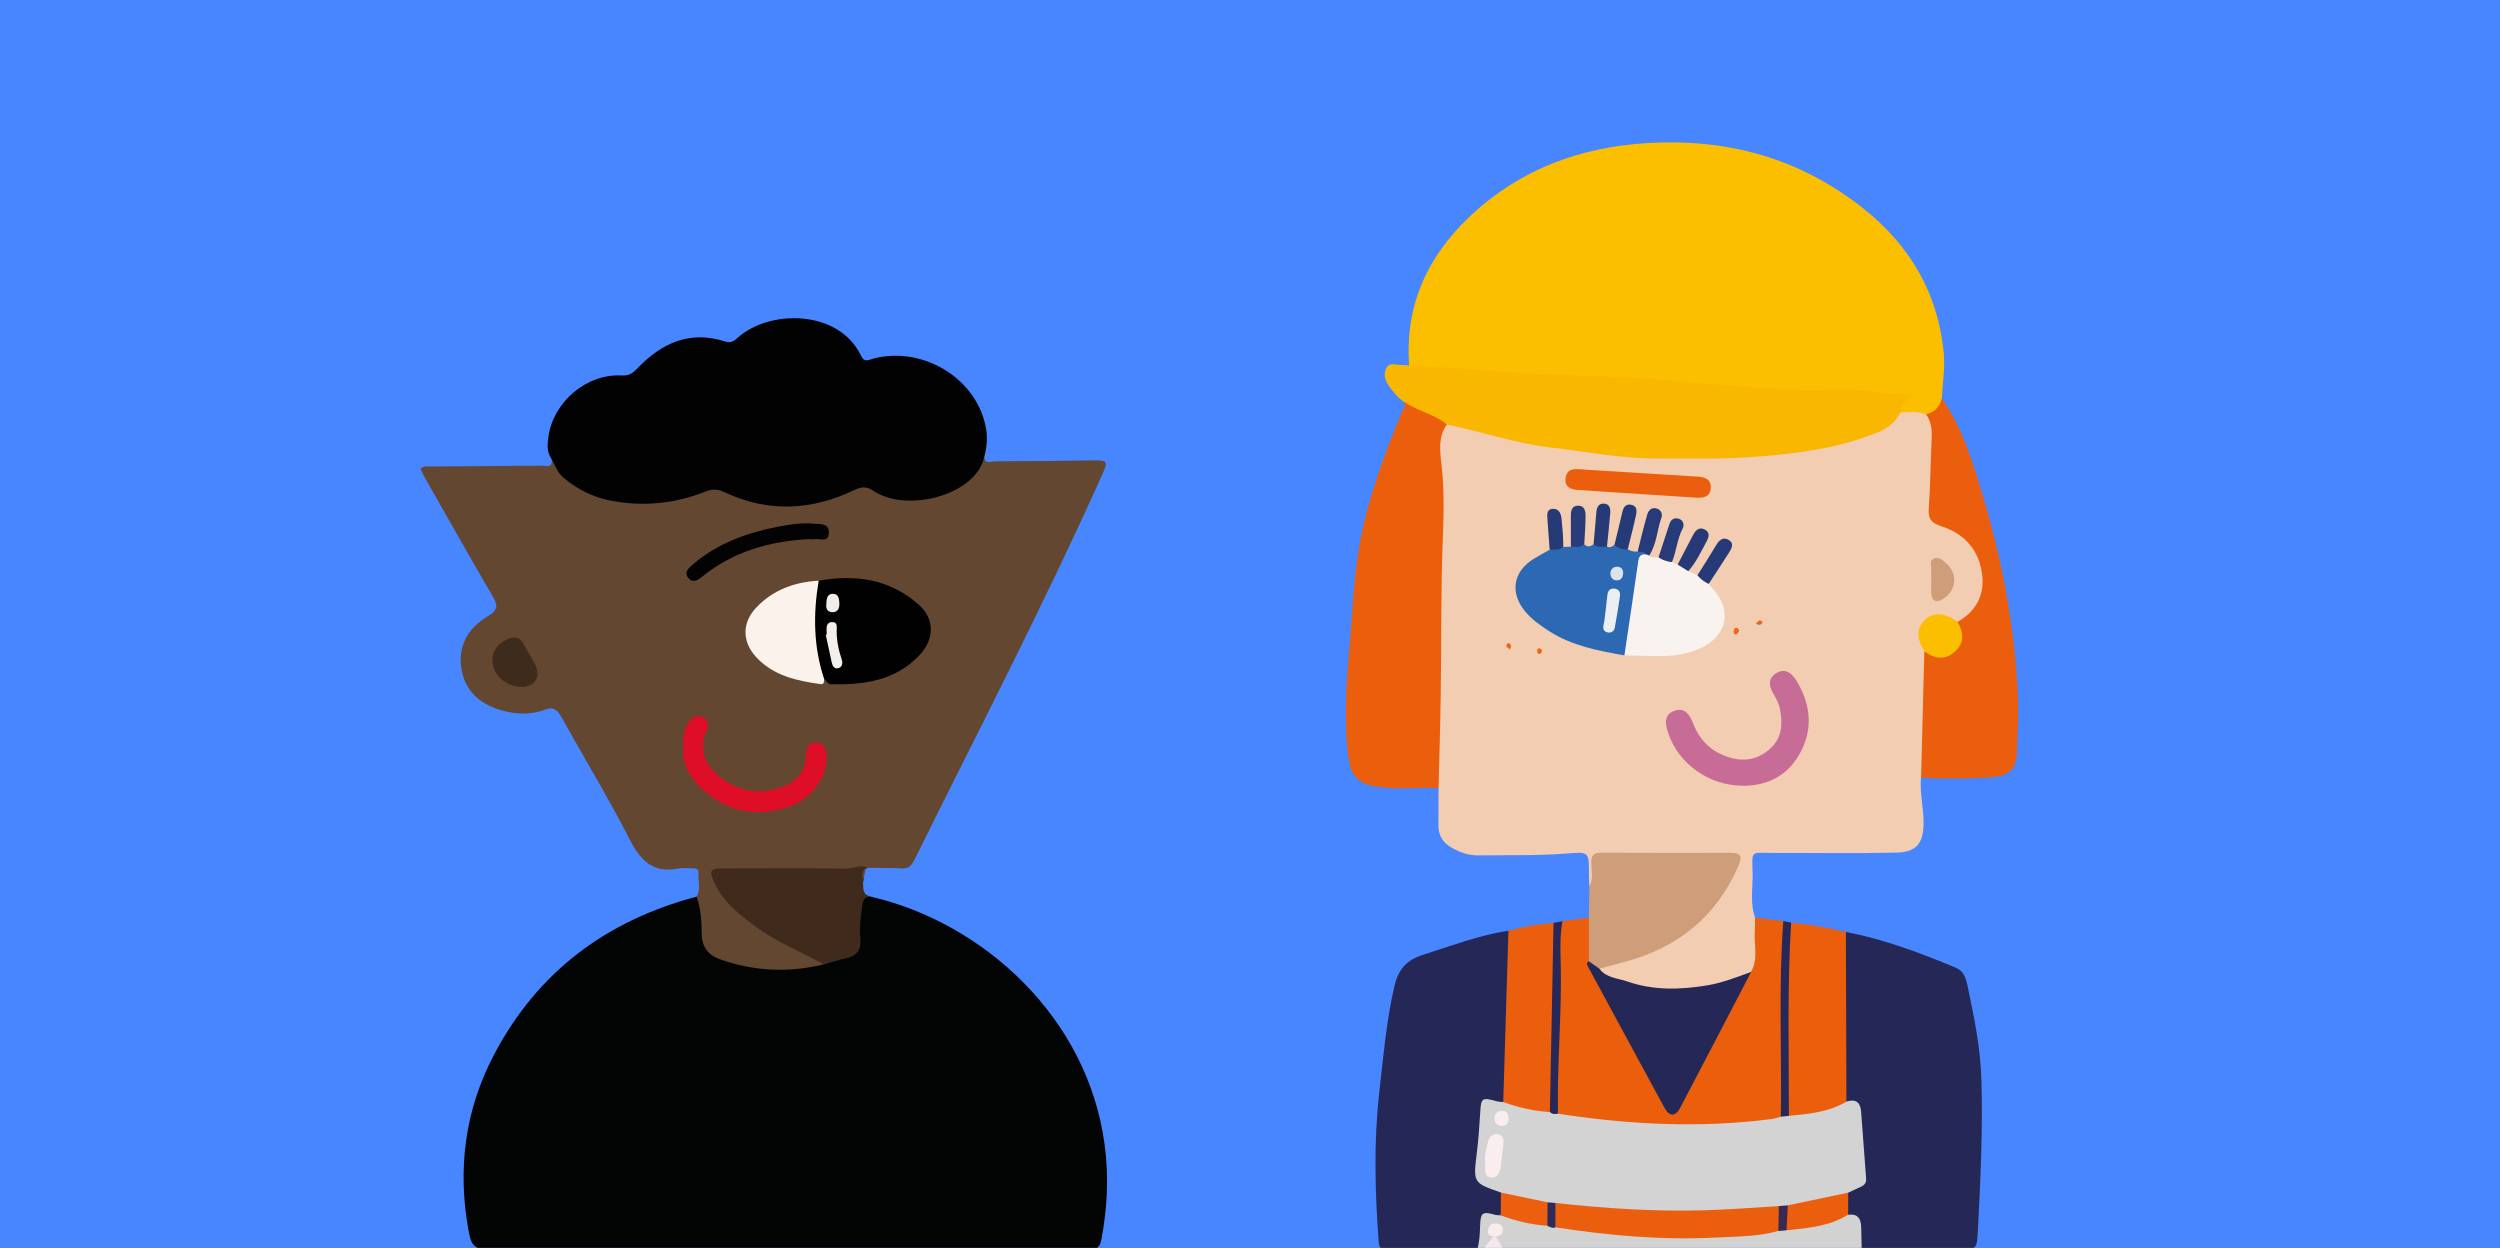 <svg width="595" height="297" viewBox="0 0 595 297" fill="none" xmlns="http://www.w3.org/2000/svg">
<rect x="0" y="0" width="595" height="297" fill="#808080" stroke="none"/>
<g clip-path="url(#clip0_5484_43245)">
<rect width="595" height="297" fill="#4786FF"/>
<path d="M207.262 213.402C233.784 219.533 258.865 241.919 262.907 272.471C263.912 279.993 263.551 287.412 262.161 294.857C261.826 296.635 261.285 297.382 259.251 297.382C211.433 297.304 163.59 297.304 115.772 297.382C112.347 297.382 111.961 295.295 111.523 292.925C108.845 278.293 110.622 264.253 117.549 251.064C127.926 231.28 144.354 219.069 165.804 213.402C167.323 213.479 167.169 214.715 167.272 215.643C167.529 217.678 167.967 219.662 167.967 221.722C167.967 225.046 169.821 227.003 172.885 227.931C180.482 230.249 188.129 230.507 195.854 228.729C204.3 226.334 204.017 227.081 203.914 219.043C203.914 217.626 204.275 216.235 204.584 214.844C204.918 213.376 205.742 212.758 207.236 213.402H207.262Z" fill="#030404"/>
<path d="M378.266 211.006C378.241 209.873 378.163 208.765 378.163 207.631C378.163 202.969 378.163 202.711 373.4 203.097C366.215 203.69 359.057 203.484 351.873 203.587C349.529 203.613 347.444 202.866 345.461 201.732C343.452 200.599 342.319 198.847 342.345 196.451C342.345 193.489 342.345 190.5 342.371 187.538C340.645 184.885 341.238 181.896 341.495 179.14C342.345 170.716 342.01 162.292 341.959 153.869C341.882 142.56 342.268 131.277 342.654 119.993C342.808 115.459 341.753 111.003 342.01 106.469C342.113 104.614 342.191 102.759 343.504 101.265C345.023 99.771 346.774 100.312 348.422 100.827C358.053 103.919 367.992 105.335 377.983 106.752C388.335 108.221 398.66 108.556 409.012 108.246C419.981 107.937 430.976 107.293 441.585 103.816C445.577 102.502 449.207 100.802 452.169 97.788C454.357 96.989 456.495 96.912 458.555 98.174C461.49 101.162 460.64 104.923 460.331 108.375C459.971 112.265 460.048 116.155 459.868 120.019C459.765 122.415 460.563 123.703 462.906 124.605C468.185 126.614 471.301 130.633 472.511 136.12C473.361 139.984 471.146 146.707 466.331 148.304C465.25 148.407 464.426 147.712 463.473 147.403C461.851 146.836 460.254 146.862 458.941 148.098C457.576 149.386 457.164 150.983 457.782 152.813C458.091 153.766 458.529 154.693 458.606 155.723C459.353 164.662 457.963 173.55 458.091 182.463C458.091 183.39 457.885 184.292 457.19 185.013C456.855 188.697 457.859 192.329 457.808 196.013C457.756 200.676 456.109 202.788 451.474 202.917C441.56 203.149 431.672 202.969 421.758 202.994C416.557 202.994 416.994 202.299 417.123 207.812C417.2 211.341 416.454 214.922 417.715 218.399C419.003 222.907 419.621 227.364 417.02 231.666C405.639 237.591 394.051 237.308 382.36 232.748C381.459 232.387 380.738 231.872 380.481 230.893C380.738 229.09 382.335 229.167 383.519 228.858C386.79 228.008 390.06 227.158 393.176 225.767C401.699 222.032 408.008 215.952 412.102 207.631C413.647 204.489 413.261 203.793 409.913 203.793C400.978 203.767 392.043 203.767 383.133 203.793C379.863 203.793 379.837 203.948 379.631 207.322C379.554 208.61 380.198 210.31 378.292 210.98L378.266 211.006Z" fill="#F3CDB1"/>
<path d="M196.086 229.502C187.64 231.589 179.271 231.177 171.109 228.214C168.559 227.287 167.04 225.277 167.014 222.315C166.989 219.301 166.834 216.261 165.778 213.376C166.86 211.65 166.087 209.769 166.242 207.966C166.345 206.807 165.624 206.627 164.671 206.652C163.641 206.678 162.585 206.472 161.581 206.678C155.581 207.94 152.543 204.978 149.916 199.877C144.818 189.934 139.024 180.376 133.591 170.613C132.612 168.861 131.711 168.14 129.574 168.939C126.561 170.072 123.368 170.046 120.175 169.274C114.871 167.96 110.931 165.049 109.875 159.51C108.794 153.92 111.394 149.464 116.004 146.733C118.939 144.981 118.347 143.77 117.034 141.529C111.703 132.41 106.528 123.188 101.3 114.017C100.863 113.244 100.476 112.42 100.064 111.57C100.811 110.822 101.661 111.029 102.408 111.029C111.24 110.951 120.098 110.926 128.93 110.822C129.986 110.822 131.66 111.492 131.273 109.251C131.737 109.148 132.072 109.328 132.303 109.715C136.526 116.387 143.067 118.448 150.457 118.86C156.508 119.195 162.354 118.293 167.967 116.078C169.641 115.434 171.109 115.588 172.705 116.335C182.979 121.127 193.202 120.56 203.27 115.691C204.815 114.944 206.154 114.867 207.622 115.717C214.703 119.813 221.604 118.783 228.377 114.918C230.282 113.811 231.801 112.342 232.728 110.282C233.037 109.586 233.14 108.607 234.248 108.633C234.351 110.591 235.87 109.792 236.771 109.792C244.264 109.792 251.758 109.689 259.251 109.586C263.886 109.534 263.86 109.509 262.032 113.605C248.153 144.492 232.548 174.503 217.536 204.823C216.841 206.214 216.068 206.755 214.497 206.678C211.845 206.524 209.167 206.575 206.489 206.549C203.863 207.477 201.159 207.528 198.404 207.502C190.086 207.451 181.795 207.451 173.478 207.502C170.207 207.502 169.847 208.25 171.495 211.083C173.684 214.819 176.928 217.472 180.404 219.868C184.37 222.624 188.541 225.02 193.022 226.9C194.258 227.416 195.932 227.596 196.035 229.476L196.086 229.502Z" fill="#634731"/>
<path d="M458.4 98.586C456.392 97.839 454.332 98.071 452.272 98.174C451.937 97.582 451.963 96.963 452.195 96.397C452.684 95.16 452.195 94.774 450.984 94.696C444.959 94.31 438.959 93.717 432.856 93.82C426.084 93.924 419.312 93.254 412.565 92.635C404.789 91.94 396.987 91.528 389.21 91.038C375.588 90.162 361.915 90.162 348.293 88.746C345.023 88.411 341.727 88.488 338.457 87.973C337.35 87.818 336.165 87.973 335.367 86.917C334.285 71.512 340.646 59.327 352.001 49.538C364.284 38.976 378.781 34.416 394.875 33.927C413.055 33.36 429.354 38.383 443.568 49.692C454.512 58.4 461.207 69.734 462.598 83.799C462.958 87.432 462.34 91.167 462.16 94.851C462.005 97.762 461.387 98.38 458.4 98.612V98.586Z" fill="#FCBF00"/>
<path d="M234.274 108.633C232.445 117.804 215.914 122.209 207.828 116.799C206.129 115.666 204.996 115.846 203.193 116.696C193.151 121.462 182.902 122.029 172.654 117.237C171.057 116.49 169.821 116.258 168.096 116.928C160.577 119.916 152.775 120.715 144.844 119.04C140.904 118.216 137.325 116.387 134.183 113.759C132.716 112.523 132.149 110.848 131.299 109.277C130.115 107.628 130.269 105.799 130.527 103.945C131.66 95.65 139.642 88.874 147.985 89.364C149.659 89.467 150.535 88.874 151.59 87.767C157.358 81.739 164.079 78.519 172.577 81.275C173.916 81.713 174.688 81.198 175.564 80.399C182.825 73.727 199.563 73.418 204.944 84.701C205.743 86.401 206.876 85.603 208.034 85.294C220.06 82.306 232.832 90.42 234.711 102.219C235.046 104.408 234.84 106.521 234.299 108.607L234.274 108.633Z" fill="#020202"/>
<path d="M439.319 221.8C448.383 223.526 456.958 226.772 465.456 230.301C467.361 231.074 467.876 232.8 468.237 234.448C469.833 241.97 471.378 249.467 471.584 257.221C471.919 269.122 471.352 280.998 470.734 292.874C470.503 297.356 470.477 297.356 466.151 297.33C458.452 297.304 450.727 297.253 443.027 297.227C442.152 296.48 442.1 295.424 442.229 294.445C442.538 291.946 441.508 290.22 439.448 288.958C438.882 287.284 438.882 285.609 439.448 283.909C443.027 281.925 443.079 278.705 442.821 275.15C442.59 271.904 441.869 268.71 442.1 265.438C442.281 262.94 439.577 263.094 438.701 261.574C438.238 260.286 438.289 258.947 438.289 257.607C438.289 247.226 438.289 236.87 438.289 226.488C438.289 224.891 437.98 223.165 439.294 221.826L439.319 221.8Z" fill="#252857"/>
<path d="M351.589 297.304C344.611 297.304 337.607 297.33 330.629 297.33C329.444 297.33 328.286 297.665 328.131 295.656C327.256 283.78 326.921 271.879 328.26 260.054C329.213 251.631 329.934 243.13 331.839 234.835C332.715 230.996 334.491 228.549 338.689 227.235C345.409 225.123 351.976 222.573 358.98 221.516C360.834 224.453 360.164 227.75 359.855 230.764C359.16 237.72 359.495 244.649 359.392 251.605C359.34 254.98 359.005 258.328 358.336 261.626C357.692 262.914 356.508 262.708 355.4 262.63C353.83 262.527 353.212 263.326 353.109 264.794C352.8 269.277 352.491 273.733 351.589 278.138C351.203 280.07 351.976 281.255 353.855 281.874C355.194 282.312 356.662 282.595 357.563 283.857C358.233 285.583 358.259 287.309 357.563 289.035C353.984 289.422 352.439 291.354 352.903 294.96C353.031 295.913 352.31 296.66 351.589 297.253V297.304Z" fill="#252857"/>
<path d="M335.342 86.917C345.745 87.458 356.097 88.437 366.5 89.003C375.178 89.467 383.855 89.441 392.533 90.137C402.292 90.91 412.026 91.992 421.785 92.43C426.214 92.636 430.669 93.125 435.175 92.739C439.501 92.378 443.956 92.919 448.282 93.537C450.496 93.846 452.762 93.357 455.44 94.284C453.509 95.186 452.608 96.525 452.247 98.2C450.522 101.806 447.02 102.966 443.698 104.099C434.866 107.165 425.648 108.144 416.352 108.813C409.09 109.354 401.855 109.045 394.593 109.122C385.864 109.2 377.315 107.448 368.663 106.443C360.346 105.464 352.492 102.631 344.329 101.059C340.801 99.642 336.939 98.87 334.312 95.753C332.69 94.671 331.454 93.177 330.398 91.605C329.626 90.446 329.214 89.003 329.935 87.612C330.707 86.195 332.046 86.814 333.205 86.865C333.9 86.891 334.621 86.917 335.317 86.942L335.342 86.917Z" fill="#FAB700"/>
<path d="M334.338 95.727C337.48 97.891 341.394 98.535 344.355 101.034C342.295 103.867 342.681 107.216 343.042 110.256C343.737 116.104 343.634 121.951 343.402 127.799C342.887 140.422 343.093 153.07 342.887 165.693C342.784 172.983 342.552 180.274 342.372 187.564C337.068 187.332 331.712 188.131 326.407 186.971C323.24 186.276 321.489 184.267 321.026 180.943C319.738 171.85 320.407 162.782 321.206 153.689C321.824 146.553 322.081 139.417 323.137 132.307C324.888 120.328 329.06 109.123 333.669 98.02C333.978 97.273 334.544 96.603 334.338 95.701V95.727Z" fill="#EB5E0C"/>
<path d="M416.737 231.306C418.54 228.266 417.407 224.943 417.638 221.748C417.716 220.641 417.69 219.507 417.69 218.399C419.93 218.657 422.196 218.94 424.436 219.198C425.26 219.971 425.338 221.001 425.26 222.032C424.153 235.195 425.054 248.385 424.745 261.549C424.72 262.965 424.926 264.434 424.205 265.748C421.836 268.092 418.694 267.68 415.81 267.963C402.291 269.328 388.85 268.375 375.408 266.778C373.683 266.572 371.906 266.495 370.49 265.284C369.1 261.008 369.563 256.525 369.975 252.249C370.542 246.324 370.284 240.425 370.413 234.526C370.49 230.945 370.464 227.39 370.413 223.809C370.413 222.109 370.748 220.563 371.829 219.224C373.941 218.94 376.026 218.683 378.138 218.399C379.863 221.439 378.807 224.711 378.91 227.879C378.524 229.167 378.988 230.249 379.606 231.357C385.065 241.455 390.472 251.579 396.034 261.652C396.523 262.528 396.832 263.713 398.068 263.738C399.304 263.738 399.613 262.528 400.077 261.652C404.763 252.635 409.579 243.696 414.214 234.68C414.857 233.418 415.347 232.027 416.737 231.28V231.306Z" fill="#EB5E0C"/>
<path d="M458.401 98.586C460.487 98.174 461.594 96.783 462.161 94.825C467.079 101.858 469.5 109.972 471.92 118.036C476.504 133.415 479.491 149.077 480.237 165.152C480.469 169.789 480.186 174.349 480.031 178.96C479.877 183.21 478.126 184.807 473.233 185.065C467.903 185.323 462.547 185.426 457.217 185.065C457.474 175.044 457.732 165.023 457.989 155.002C458.839 154.642 459.56 155.234 460.307 155.414C464.041 156.368 466.693 153.817 465.946 150.005C465.817 149.335 465.38 148.665 465.895 147.995C470.169 145.6 472.281 141.839 471.791 137.073C471.173 131.148 467.697 127.052 462.032 125.249C459.637 124.476 458.865 123.471 459.045 121.024C459.431 115.408 459.483 109.792 459.74 104.176C459.843 102.167 459.612 100.312 458.427 98.638L458.401 98.586Z" fill="#EB5E0D"/>
<path d="M378.164 228.781C378.164 225.329 378.164 221.903 378.164 218.451C378.19 215.978 378.216 213.479 378.267 211.006C379.246 209.177 378.757 207.168 378.731 205.287C378.679 203.278 379.581 202.917 381.332 202.943C391.503 202.994 401.674 202.994 411.82 202.969C414.06 202.969 414.832 203.561 413.828 205.88C408.627 218.039 399.46 225.484 386.816 228.884C384.756 229.425 382.696 230.017 380.636 230.558C379.014 231.074 378.602 229.889 378.139 228.781H378.164Z" fill="#CE9E7A"/>
<path d="M439.32 221.8C439.372 235.273 439.398 248.72 439.449 262.193C439.398 263.197 438.625 263.506 437.904 263.867C434.479 265.542 430.771 266.083 427.012 266.314C426.291 266.366 425.596 266.211 425.209 265.464C424.72 264.408 424.797 263.249 424.797 262.141C424.797 251.064 424.694 239.987 424.849 228.91C424.9 225.793 424.772 222.573 426.317 219.636C430.72 219.919 435.046 220.847 439.346 221.826L439.32 221.8Z" fill="#EB5E0C"/>
<path d="M196.086 229.502C190.627 226.514 184.782 224.221 179.735 220.46C175.924 217.627 172.216 214.741 170.13 210.311C168.611 207.116 168.92 206.678 172.499 206.678C182.078 206.678 191.632 206.575 201.211 206.73C203.013 206.756 204.764 205.622 206.541 206.575C206.386 206.678 206.206 206.704 206.026 206.704C205.176 207.657 206.026 208.919 205.408 209.898C205.459 211.367 205.228 212.99 207.262 213.428C206.18 213.505 205.459 213.737 205.279 215.128C204.919 217.833 204.481 220.538 204.764 223.268C205.022 225.947 204.043 227.519 201.365 228.085C199.588 228.472 197.863 229.013 196.112 229.502H196.086Z" fill="#3F2A1B"/>
<path d="M357.77 262.296C358.182 248.694 358.594 235.118 359.006 221.517C362.533 220.538 366.113 219.919 369.743 219.636C370.619 220.795 370.439 222.161 370.439 223.474C370.439 230.842 370.851 238.261 370.31 245.577C369.846 251.785 370.336 258.045 369.383 264.228C369.203 264.485 369.074 264.769 368.791 264.898C366.241 265.954 359.804 264.434 357.77 262.27V262.296Z" fill="#EB5E0D"/>
<path d="M351.59 297.304C352.156 295.553 352.182 293.724 352.259 291.92C352.362 288.546 352.749 288.237 355.993 289.164C356.379 289.267 356.791 289.267 357.178 289.293C359.521 288.623 361.581 289.885 363.77 290.297C365.289 290.581 366.782 290.916 368.302 291.122C369.151 291.251 369.975 291.611 370.851 291.508C381.202 292.667 391.58 294.033 402.008 293.904C408.935 293.801 415.888 293.492 422.763 292.358C423.458 292.255 424.153 292.178 424.874 292.178C429.252 291.508 433.732 291.199 437.852 289.293C438.496 289.009 439.217 288.881 439.938 289.112C442.024 288.829 442.874 289.937 442.951 291.843C443.028 293.646 443.028 295.45 443.08 297.253C431.286 297.279 419.493 297.356 407.699 297.356C391.09 297.356 374.482 297.356 357.847 297.356C356.791 296.583 355.401 296.068 355.761 294.342C355.916 293.698 356.894 293.286 356.276 292.461C356.148 292.281 355.916 292.255 355.736 292.358C354.809 292.899 355.427 293.595 355.53 294.265C355.581 295.785 354.422 296.506 353.47 297.356C352.852 297.356 352.234 297.356 351.616 297.356L351.59 297.304Z" fill="#D3D2D3"/>
<path d="M426.291 219.584C425.339 234.912 425.776 250.24 425.751 265.567C425.21 266.52 424.566 266.34 423.845 265.773C424.077 250.24 423.253 234.706 424.437 219.198C425.055 219.327 425.673 219.456 426.291 219.584V219.584Z" fill="#272857"/>
<path d="M368.869 264.666C369.152 249.647 369.461 234.629 369.745 219.636C370.466 219.507 371.161 219.378 371.882 219.25C371.315 222.186 371.341 225.174 371.418 228.137C371.83 240.451 370.543 252.738 370.8 265.052C369.976 265.825 369.281 265.954 368.869 264.666V264.666Z" fill="#272857"/>
<path d="M355.992 294.264C356.61 295.295 357.203 296.3 357.821 297.33C356.379 297.33 354.911 297.33 353.469 297.33C353.469 295.939 354.911 295.424 355.323 294.29C355.555 294.136 355.786 294.136 355.992 294.29V294.264Z" fill="#F4E9EA"/>
<path d="M205.407 209.873C205.355 208.765 204.815 207.554 206.025 206.678C205.819 207.734 205.613 208.816 205.407 209.873Z" fill="#634731"/>
<path d="M378.164 228.781C378.988 229.374 379.812 229.966 380.661 230.559C382.309 232.8 385.09 232.8 387.331 233.598C393.536 235.762 399.948 235.582 406.411 234.5C410.042 233.882 413.364 232.542 416.763 231.331C411.149 242.099 405.562 252.893 399.897 263.635C398.764 265.799 397.322 265.799 396.163 263.687C390.06 252.481 384.009 241.249 377.932 230.043C377.649 229.502 377.571 229.116 378.164 228.807V228.781Z" fill="#252857"/>
<path d="M386.611 155.981C380.353 154.874 374.096 153.714 368.611 150.159C366.526 148.794 364.517 147.403 362.946 145.471C359.264 140.989 360.14 135.965 365.109 132.951C366.32 132.204 367.581 131.534 368.817 130.839C369.77 129.989 370.877 129.937 372.036 130.169C372.654 130.169 373.272 130.143 373.864 130.117C374.817 129.345 375.899 129.345 377.032 129.525C377.804 130.246 378.551 130.143 379.272 129.499C380.405 129.345 381.512 129.319 382.491 130.092C383.186 130.452 383.727 130.04 384.242 129.654C385.478 129.499 386.482 129.989 387.409 130.736C388.13 131.199 388.928 131.328 389.752 131.277C390.653 130.916 391.503 130.71 391.889 131.972C389.417 136.455 390.01 141.555 388.98 146.321C388.516 148.511 388.362 150.778 387.975 153.019C387.795 154.101 387.718 155.286 386.585 155.981H386.611Z" fill="#2D69B2"/>
<path d="M386.609 155.981C387.691 148.614 388.824 141.246 389.854 133.878C390.034 132.539 390.343 131.74 391.837 131.972C392.146 131.843 392.377 131.972 392.506 132.256C393.176 132.874 393.974 132.616 394.746 132.642C396.008 132.487 397.064 132.9 397.939 133.775L399.304 134.368C400.514 134.291 401.441 134.651 401.828 135.939L404.016 136.918C405.227 137.176 406.282 137.665 406.694 138.979C407.081 139.443 407.467 139.932 407.853 140.396C412.128 145.162 411.098 150.984 405.355 153.946C402.111 155.621 398.583 156.187 394.927 156.136C392.146 156.11 389.39 156.033 386.609 156.007V155.981Z" fill="#F9F3F0"/>
<path d="M414.729 186.997C406.823 186.997 399.485 181.845 397.038 174.477C396.369 172.494 395.88 170.149 398.429 169.196C400.901 168.269 402.111 169.995 402.961 172.159C404.532 176.229 407.364 179.011 411.613 180.273C415.244 181.355 418.488 180.737 421.321 178.161C424.205 175.533 424.282 172.236 423.638 168.784C423.432 167.702 422.943 166.62 422.376 165.667C421.192 163.735 420.445 161.674 422.685 160.257C425.157 158.686 426.805 160.644 427.887 162.55C431.106 168.192 431.492 174.014 428.119 179.758C425.132 184.807 420.497 186.997 414.754 187.023L414.729 186.997Z" fill="#C76C97"/>
<path d="M376.929 111.75C385.915 112.317 394.928 112.858 403.915 113.424C405.691 113.527 407.314 113.991 407.159 116.207C407.005 118.242 405.408 118.551 403.76 118.448C394.361 117.855 384.963 117.237 375.538 116.619C373.813 116.516 372.371 115.872 372.603 113.862C372.912 111.209 375.075 111.647 376.903 111.724L376.929 111.75Z" fill="#EB5E0D"/>
<path d="M465.869 147.969C467.363 150.52 467.646 153.019 465.2 155.157C462.779 157.243 460.333 156.754 457.964 154.976C456.058 151.756 456.11 149.489 458.17 147.506C460.127 145.625 462.805 145.78 465.869 147.944V147.969Z" fill="#FCBF00"/>
<path d="M459.636 137.768C459.636 137.15 459.559 136.532 459.636 135.939C459.791 134.909 458.992 133.415 460.28 132.9C461.49 132.436 462.572 133.466 463.473 134.316C466.177 136.918 465.456 141.092 462.005 142.792C460.589 143.487 459.816 142.869 459.662 141.452C459.533 140.241 459.662 139.005 459.662 137.768C459.662 137.768 459.662 137.768 459.636 137.768V137.768Z" fill="#CE9E7A"/>
<path d="M406.67 138.979C405.64 138.464 404.713 137.846 403.992 136.918C405.511 134.497 407.056 132.075 408.524 129.628C409.271 128.366 410.301 127.722 411.537 128.572C412.773 129.396 412.103 130.581 411.485 131.56C409.889 134.059 408.267 136.532 406.644 139.005L406.67 138.979Z" fill="#273A78"/>
<path d="M392.507 132.23C392.275 132.127 392.069 132.049 391.838 131.946C391.297 131.277 390.473 131.38 389.752 131.277C390.499 128.34 391.194 125.377 392.044 122.466C392.327 121.462 393.099 120.612 394.361 121.05C395.417 121.41 395.726 122.389 395.391 123.317C394.335 126.253 394.31 129.525 392.507 132.204V132.23Z" fill="#283B78"/>
<path d="M387.407 130.736C386.197 130.839 385.116 130.555 384.24 129.654C384.858 127.078 385.528 124.527 386.094 121.951C386.377 120.663 386.995 119.787 388.386 120.174C389.751 120.534 389.545 121.771 389.339 122.724C388.772 125.403 388.051 128.057 387.407 130.736Z" fill="#273A78"/>
<path d="M401.803 135.939C400.953 135.424 400.129 134.909 399.279 134.368C400.515 132.024 401.7 129.654 402.962 127.309C403.528 126.253 404.352 125.352 405.665 125.996C407.03 126.64 406.747 127.799 406.155 128.881C404.841 131.302 403.683 133.853 401.803 135.939V135.939Z" fill="#273A77"/>
<path d="M382.49 130.092C381.383 130.092 380.224 130.452 379.271 129.499C379.503 126.949 379.735 124.398 379.941 121.848C380.044 120.663 380.507 119.787 381.769 119.865C383.108 119.942 383.314 121.075 383.237 122.132C383.031 124.785 382.722 127.438 382.464 130.066L382.49 130.092Z" fill="#273A78"/>
<path d="M397.914 133.775C396.755 133.672 395.673 133.312 394.721 132.642C395.596 129.963 396.472 127.258 397.373 124.579C397.733 123.574 398.557 123.136 399.587 123.471C400.669 123.858 400.901 124.914 400.489 125.738C399.175 128.288 398.995 131.174 397.939 133.75L397.914 133.775Z" fill="#273B78"/>
<path d="M372.035 130.143C371.108 131.096 369.923 130.787 368.816 130.813C368.636 128.469 368.481 126.125 368.301 123.78C368.224 122.647 368.018 121.204 369.511 121.101C370.773 120.998 371.494 121.9 371.649 123.445C371.88 125.687 372.061 127.928 372.061 130.195L372.035 130.143Z" fill="#273A78"/>
<path d="M377.031 129.525C376.104 130.452 374.945 130.092 373.863 130.117C373.863 127.644 373.863 125.197 373.863 122.724C373.863 121.488 374.121 120.328 375.614 120.354C377.134 120.354 377.365 121.642 377.365 122.776C377.365 125.043 377.159 127.284 377.056 129.551L377.031 129.525Z" fill="#293B78"/>
<path d="M413.957 150.03C413.7 150.571 413.494 151.061 412.876 150.983C412.747 150.983 412.567 150.546 412.592 150.339C412.695 149.876 412.747 149.258 413.468 149.438C413.674 149.489 413.803 149.85 413.957 150.03V150.03Z" fill="#EC681C"/>
<path d="M359.625 153.869C359.547 154.049 359.444 154.307 359.341 154.59C359.058 154.332 358.697 154.126 358.517 153.817C358.44 153.688 358.672 153.173 358.852 153.122C359.29 152.993 359.573 153.276 359.625 153.869Z" fill="#EC6414"/>
<path d="M367.013 154.796C366.936 155.337 366.704 155.672 366.267 155.646C366.112 155.646 365.88 155.26 365.855 155.028C365.829 154.616 365.958 154.204 366.498 154.332C366.704 154.384 366.859 154.667 367.013 154.796V154.796Z" fill="#EC661C"/>
<path d="M419.416 147.892C419.467 148.536 419.081 148.717 418.669 148.717C418.411 148.717 418.154 148.511 417.896 148.407C418.18 148.15 418.411 147.789 418.746 147.635C418.901 147.557 419.21 147.815 419.39 147.892H419.416Z" fill="#EC6716"/>
<path d="M194.85 138.206C203.605 136.635 211.793 137.82 218.617 143.874C222.582 147.377 222.402 152.22 218.72 156.058C212.978 162.035 205.587 163.014 197.837 162.859C196.961 162.859 196.729 162.035 196.163 161.648C194.644 160.773 194.412 159.201 194.103 157.707C192.918 152.349 193.305 146.913 193.433 141.504C193.459 140.241 193.923 139.108 194.85 138.206Z" fill="#010101"/>
<path d="M194.85 138.206C193.511 146.115 193.588 153.946 196.163 161.649C196.086 162.241 196.189 162.962 195.236 162.808C189.597 162.035 184.087 160.824 179.992 156.419C176.593 152.761 176.542 148.227 179.992 144.595C184.009 140.37 189.108 138.515 194.824 138.206H194.85Z" fill="#FBF2EC"/>
<path d="M162.637 177.672C162.534 175.43 162.688 173.395 164.053 171.695C164.8 170.768 165.65 170.046 166.937 170.536C168.405 171.077 168.791 172.416 168.276 173.55C166.062 178.547 167.787 182.334 171.855 185.297C176.413 188.62 181.46 189.212 186.713 187.049C189.777 185.76 191.683 183.494 191.786 180.016C191.837 178.316 192.301 176.718 194.232 176.744C196.318 176.77 196.73 178.522 196.756 180.299C196.807 185.323 192.842 190.5 187.177 192.226C179.503 194.571 172.525 192.999 166.705 187.409C163.95 184.782 162.225 181.536 162.637 177.672Z" fill="#DD0E26"/>
<path d="M192.07 128.34C182.877 128.881 174.379 131.354 167.118 137.253C166.062 138.103 164.929 138.799 163.899 137.64C162.689 136.274 163.822 135.244 164.878 134.342C170.826 129.267 177.907 126.743 185.426 125.3C188.13 124.785 190.885 124.373 193.666 124.63C195.263 124.785 197.348 124.45 197.271 126.872C197.194 129.19 195.16 128.134 193.924 128.314C193.331 128.417 192.688 128.314 192.07 128.314V128.34Z" fill="#030303"/>
<path d="M124.218 163.478C121.154 163.581 117.935 161.288 117.343 158.403C116.776 155.672 117.935 153.611 120.356 152.323C122.107 151.396 123.677 151.37 124.733 153.457C125.583 155.105 126.587 156.651 127.411 158.3C128.802 161.108 127.334 163.4 124.218 163.503V163.478Z" fill="#3F2B1B"/>
<path d="M368.868 264.666C369.434 265.207 370.104 265.181 370.799 265.052C387.742 267.68 404.712 268.53 421.784 266.314C422.479 266.211 423.174 265.954 423.87 265.773C424.513 265.696 425.131 265.645 425.775 265.567C430.513 265.129 435.251 264.691 439.474 262.167C441.689 261.471 442.796 262.373 442.95 264.614C443.337 269.895 443.723 275.202 444.135 280.483C444.212 281.462 443.8 282.028 442.976 282.415C441.946 282.904 440.942 283.368 439.912 283.832C438.212 285.583 435.869 285.506 433.732 286.021C431.08 286.64 428.35 287.052 425.672 287.541C424.771 287.696 423.87 287.696 422.968 287.747C411.046 289.19 399.124 289.396 387.15 288.623C381.64 288.262 376.129 287.979 370.67 287.129C369.949 287.077 369.228 287.052 368.507 286.871C365.855 286.305 363.151 285.892 360.473 285.326C359.263 285.068 358.104 284.811 357.254 283.832C350.585 281.513 350.611 281.539 351.486 274.352C351.873 271.209 352.104 268.04 352.285 264.872C352.491 261.265 352.645 261.111 356.302 262.115C356.791 262.244 357.306 262.244 357.821 262.296C361.4 263.584 365.082 264.46 368.919 264.666H368.868Z" fill="#D3D3D3"/>
<path d="M425.467 286.871C430.256 285.867 435.071 284.862 439.861 283.857C439.861 285.609 439.861 287.335 439.861 289.087C435.355 291.895 430.23 292.281 425.132 292.822C423.716 290.761 423.716 288.778 425.441 286.871H425.467Z" fill="#EB5E0E"/>
<path d="M357.204 283.832C360.912 284.604 364.619 285.377 368.327 286.15C369.435 288.031 369.692 289.885 368.276 291.74C364.439 291.482 360.757 290.581 357.178 289.267C357.178 287.464 357.203 285.635 357.229 283.832H357.204Z" fill="#EB5F0F"/>
<path d="M370.181 286.305C382.129 287.618 394.128 288.417 406.154 288.031C411.896 287.85 417.612 287.387 423.355 287.052C424.488 289.035 424.462 291.019 423.252 292.951C418.488 294.342 413.544 294.265 408.651 294.522C395.725 295.218 382.927 294.059 370.181 292.101C368.842 290.169 368.945 288.211 370.181 286.279V286.305Z" fill="#EB5E0D"/>
<path d="M423.252 292.951C423.278 290.993 423.303 289.01 423.355 287.052C424.076 287 424.771 286.923 425.492 286.872C425.389 288.855 425.286 290.839 425.183 292.822C424.539 292.874 423.896 292.925 423.252 292.977V292.951Z" fill="#372854"/>
<path d="M370.181 286.304C370.181 288.237 370.181 290.194 370.181 292.126C369.46 292.384 368.868 292.049 368.275 291.74C368.275 289.885 368.327 288.005 368.327 286.15C368.945 286.201 369.563 286.253 370.181 286.304Z" fill="#2B2C5B"/>
<path d="M355.993 294.265C355.761 294.265 355.529 294.265 355.323 294.265C354.01 294.084 353.958 293.183 354.293 292.23C354.602 291.354 355.4 291.096 356.276 291.199C357.074 291.302 357.641 291.74 357.692 292.539C357.769 293.672 357.048 294.162 355.993 294.239V294.265Z" fill="#F8ECED"/>
<path d="M381.821 147.866C382.027 146.218 382.31 144.002 382.542 141.761C382.645 140.705 383.057 139.958 384.242 140.087C385.246 140.19 385.684 140.911 385.555 141.838C385.194 144.363 384.782 146.888 384.319 149.386C384.139 150.339 383.34 150.752 382.439 150.468C381.435 150.159 381.435 149.309 381.821 147.866V147.866Z" fill="#EBEEF2"/>
<path d="M386.301 136.532C386.224 137.433 385.812 138.129 384.859 138.129C383.752 138.129 383.211 137.305 383.289 136.326C383.366 135.476 383.984 134.831 384.937 134.883C385.915 134.935 386.353 135.553 386.301 136.532V136.532Z" fill="#DBE3EF"/>
<path d="M196.755 151.009C196.755 150.391 196.678 149.773 196.755 149.18C196.884 148.33 197.476 147.97 198.3 148.073C199.124 148.176 199.176 148.845 199.15 149.464C199.021 152.04 199.51 154.513 200.334 156.96C200.618 157.784 200.489 158.763 199.536 159.021C198.558 159.304 198.12 158.48 197.94 157.604C197.476 155.414 196.987 153.25 196.523 151.061C196.601 151.061 196.678 151.061 196.755 151.035V151.009Z" fill="#F3EFEC"/>
<path d="M196.678 143.745C196.678 142.354 196.962 141.297 198.275 141.323C199.614 141.375 199.717 142.508 199.768 143.59C199.82 144.775 199.382 145.728 198.12 145.703C196.781 145.677 196.524 144.621 196.678 143.719V143.745Z" fill="#F1EDEA"/>
<path d="M353.47 276.232C353.212 274.841 353.856 273.295 354.165 271.698C354.397 270.487 355.298 269.895 356.379 269.946C357.667 270.024 357.95 271.106 357.821 272.213C357.615 274.042 357.409 275.871 357.178 277.675C356.997 278.963 356.508 280.277 355.015 280.251C353.264 280.199 353.47 278.679 353.47 277.443C353.47 277.134 353.47 276.825 353.47 276.206V276.232Z" fill="#FAEDEE"/>
<path d="M359.032 266.186C359.083 267.293 358.491 267.989 357.41 267.963C356.354 267.937 355.659 267.164 355.684 266.16C355.684 265.155 356.38 264.382 357.435 264.382C358.517 264.382 359.083 265.052 359.032 266.186V266.186Z" fill="#F9EDEE"/>
</g>
<defs>
<clipPath id="clip0_5484_43245">
<rect width="595" height="297" fill="white"/>
</clipPath>
</defs>
</svg>
